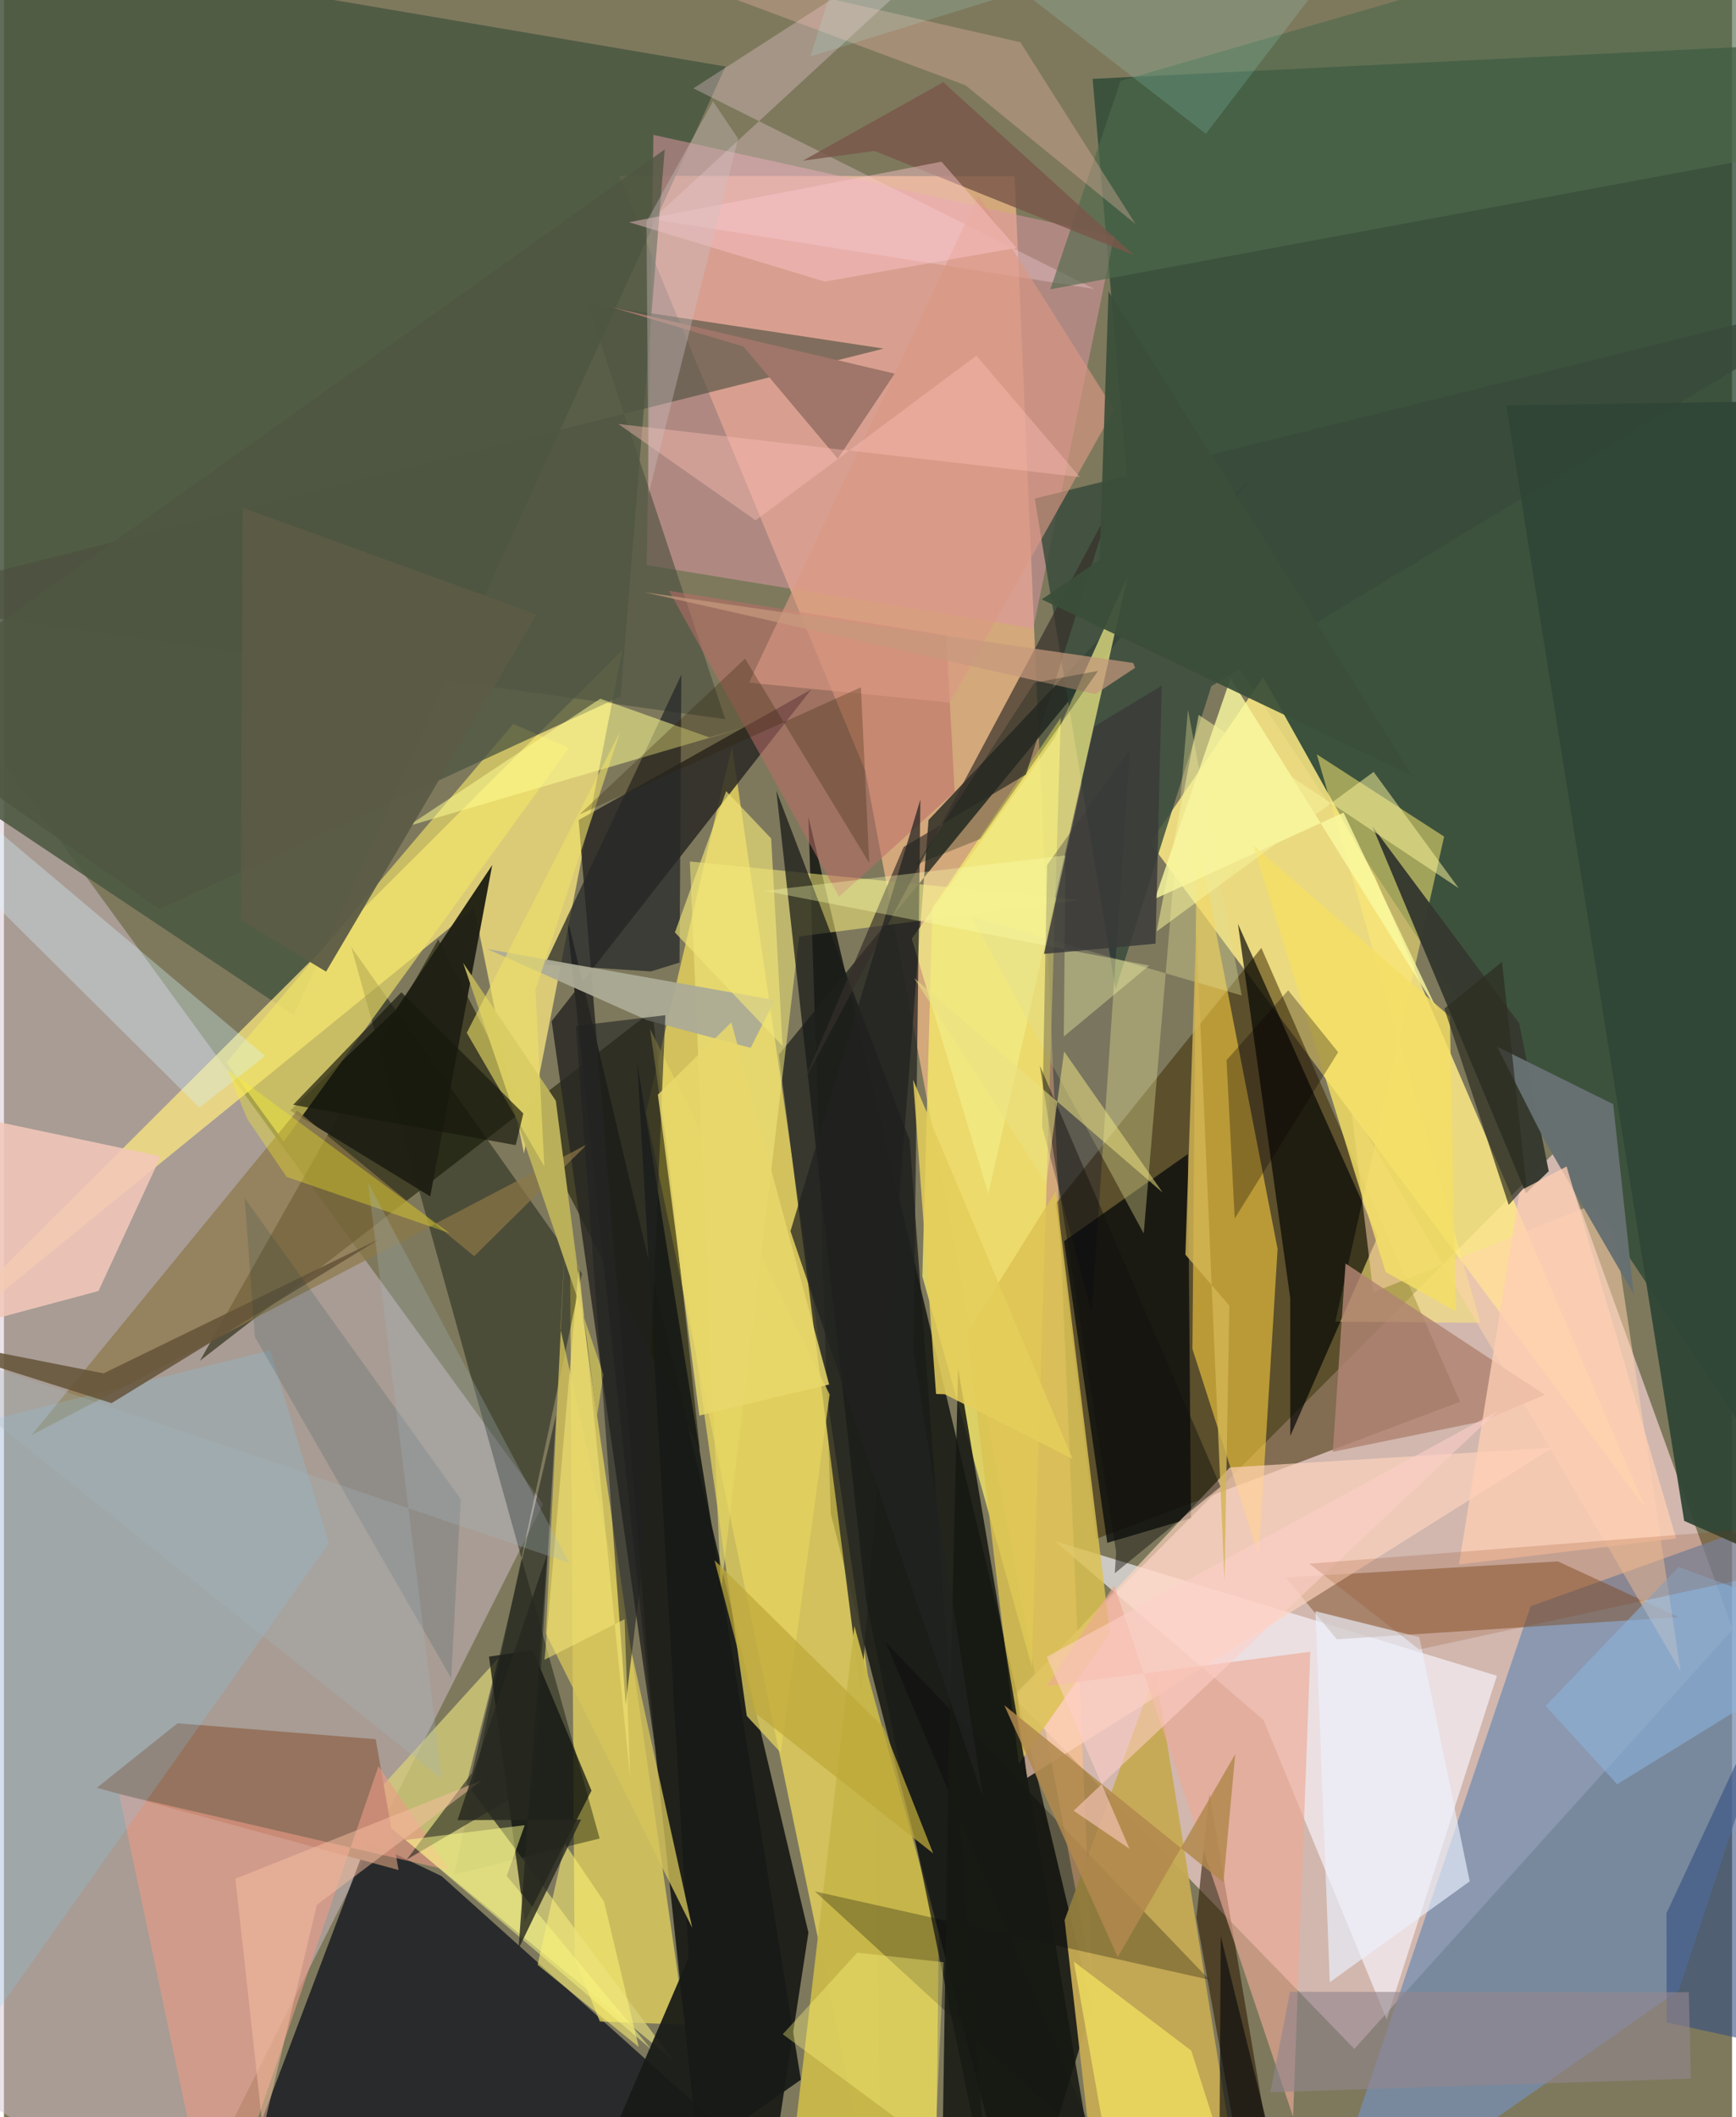 <svg xmlns="http://www.w3.org/2000/svg" width="228" height="278" viewBox="0 0 836 1024"><path fill="#7e795d" d="M0 0h836v1024H0z"/><path fill="#fdd9da" fill-opacity=".651" d="M752.118 555.365l84.218 232.733-183.066 202.86-165.369-170.483z"/><path fill="#294733" fill-opacity=".769" d="M526.669 38.14l17.615 204.685L898 776.687V19.877z"/><path fill="#000302" fill-opacity=".722" d="M526.343 970.766L491.286 1086l-91.298-353.788-10.826-337.064z"/><path fill="#fec18a" fill-opacity=".659" d="M416.707 372.937l109.799 584.315-37.57-872.027-191.324-.16z"/><path fill="#d6c1cf" fill-opacity=".482" d="M260.797 727.461l-175.73 349.053-133.015-85.076L-62 284.393z"/><path fill="#0a0d0c" fill-opacity=".812" d="M335.522 1037.807L272.046 441.84l117.132 492.897-18.827 122.878z"/><path fill="#ffec85" fill-opacity=".839" d="M554.483 407.635l239.57 321.705-130.822-305.125-54.104-96.733z"/><path fill="#fee85c" fill-opacity=".651" d="M310.566 538.227l41.632-177.285 69.108 472.583 3.43 252.475z"/><path fill="#080b17" fill-opacity=".714" d="M101.89 1086l73.965-195.726 35.843 17.137L410.726 1086z"/><path fill="#4b5741" fill-opacity=".871" d="M349.057 32.17l-208.825 458.9-196.381-131.09 39.973-389.812z"/><path fill="#3d2a00" fill-opacity=".529" d="M528.369 744.31l176.072-66.344-96.157-219.484-99.51 123.75z"/><path fill="#ffea7f" fill-opacity=".722" d="M299.15 314.41L-61.692 674.35l289.194-235.27 24.08 118.821z"/><path fill="#1e1d04" fill-opacity=".592" d="M336.659 701.197L210.113 454.333 94.83 658.136l218.887-169.348z"/><path fill="#768eb1" fill-opacity=".765" d="M889.48 722.722L738.546 776.88 633.91 1086l176.33-123.388z"/><path fill="#2b2d25" fill-opacity=".839" d="M414.566 819.852l32.72-423.242 158.371-167.998-230.791 281.463z"/><path fill="#f1df5e" fill-opacity=".667" d="M276.075 947.07l-2.301-353.19 55.76 385.36-41.259-1.508z"/><path fill="#ffd141" fill-opacity=".58" d="M576.994 402.564l-2.039 249.874 32.112 100.01 9.08-148.361z"/><path fill="#f2e768" fill-opacity=".788" d="M444.294 617.314l4.864-178.245 62.111-91.964-13.985 459.107z"/><path fill="#c6a953" fill-opacity=".949" d="M529.317 1069.719l68.162-10.588-40.363-250.74-44.006 120.323z"/><path fill="#faf7ff" fill-opacity=".627" d="M609.276 831.834l59.652 144.896 53.32-166.223-213.963-65.167z"/><path fill="#292824" fill-opacity=".851" d="M278.015 396.628l37.125 449.839-50.195-352.538 125.61-160.467z"/><path fill="#000b02" fill-opacity=".396" d="M217.877 906.587l70.308-17.373L167.987 458.01 279.64 615.947z"/><path fill="#ffec75" fill-opacity=".525" d="M635.105 364.837l79.19 274.948-70.221-.565 52.633-234.598z"/><path fill="#090b0b" fill-opacity=".773" d="M574.249 734.255l-40.502 11.962-20.913-145.883 59.931-42.172z"/><path fill="#d5cf78" fill-opacity=".765" d="M174.203 873.49l64.965-71.492-15.378 60.714 99.965 133.77z"/><path fill="#dd97a3" fill-opacity=".522" d="M310.962 273.316l186.97 30.642 39.135-189.667L314.18 65.235z"/><path fill="#394b3b" fill-opacity=".831" d="M537.774 478.525l46.31-146.643L898 142.072l-399.337 99.07z"/><path fill="#4b4f3f" fill-opacity=".616" d="M282.37 146.882l143.267 21.723L-62 291.018l410.943 56.828z"/><path fill="#c7b64a" fill-opacity=".976" d="M452.257 935.25L450.504 1086l-67.603-56.673 28.518-242.84z"/><path fill="#7f4e25" fill-opacity=".478" d="M751.763 755.198l-131.692 7.781 24.714 29.905 165.34-10.738z"/><path fill="#000202" fill-opacity=".663" d="M664.55 598.134l-67.587-151.29 25.306 180.989.03 66.669z"/><path fill="#f6ea7c" fill-opacity=".537" d="M331.832 416.671l188.364 18.678-135.492 17.577-37.857 316.462z"/><path fill="#1f1f13" fill-opacity=".957" d="M236.208 418.408l-46.727 70.113-50.991 48.597 67.736 41.543z"/><path fill="#36392f" fill-opacity=".984" d="M736.297 577.125l11.02-10.659-14.302-71.545-71.045-95.31z"/><path fill="#f3e468" fill-opacity=".635" d="M273.337 361.706L135.323 552.112l-27.721-38.291 138.765-163.664z"/><path fill="#95735e" fill-opacity=".992" d="M83.955 833.48l-39.047 31.225 145.984 39.765-11.046-63.268z"/><path fill="#f2ed87" fill-opacity=".71" d="M476.2 577.388l67.346-298.436-35.056 77.723-69.324 97.349z"/><path fill="#ffd4bd" fill-opacity=".667" d="M749.189 700.19l-156.164 9.575-102.84 109.893 4.68 40.288z"/><path fill="#2d1902" fill-opacity=".573" d="M605.328 1086l-28.442-158.493 6.297-59.988 34.719 204.742z"/><path fill="#191b19" fill-opacity=".741" d="M475.72 1059.742l-58.6-285.334-43.477-392.007 64.49 168.972z"/><path fill="#304536" fill-opacity=".945" d="M866.001 193.943l-139.225 2.177 86.064 539.481L898 773.074z"/><path fill="#8c7747" fill-opacity=".698" d="M227.5 607.575l54.682-54.141-268.89 140.718 128.54-156.964z"/><path fill="#f3c7ba" fill-opacity=".867" d="M75.841 559.272L-62 530.145v123.151L45.739 624.41z"/><path fill="#35302a" fill-opacity=".682" d="M386.369 524.405l48.896-114.766 59.143-35.06 40.215-128.088z"/><path fill="#dbc252" fill-opacity=".824" d="M466.1 644.455l24.869 208.613 44.12-63.116-26.222-213.78z"/><path fill="#0f1210" fill-opacity=".725" d="M255.801 798.088l-21.152 3.157 17.298 128.282 32.288-63.459z"/><path fill="#eb9b86" fill-opacity=".6" d="M101.781 1086l79.398-231.804 34.741 50.565-160.24-37.048z"/><path fill="#bbb15b" fill-opacity=".984" d="M286.838 685.118l-19.87-152.728-44.825-66.658 67.88 199.128z"/><path fill="#171a16" fill-opacity=".929" d="M331.244 946.872L271.466 1086l114.052-80.11-79.144-491.66z"/><path fill="#262929" fill-opacity=".745" d="M261.641 466.5l51.329 3.35 13.854-4.282.891-139.268z"/><path fill="#e2de93" fill-opacity=".369" d="M551.393 596.592l-83.28-153.254 130.678 38.148-26.02-138.306z"/><path fill="#d6c55b" fill-opacity=".765" d="M269.266 642.797l2.408-46.355-9.487 193.674 70.79 142.302z"/><path fill-opacity=".271" d="M583.115 957.53l-190.78-42.727 138.785 127.312-104.617-247.897z"/><path fill="#ffd3ac" fill-opacity=".525" d="M662.431 625.093l114.27-45.644 34.421 228.935-159.415-272.778z"/><path fill="#ffdbe9" fill-opacity=".294" d="M496.185-62L333.537 42.722l194.05 97.067-213.8-33.756z"/><path fill="#e4d35f" fill-opacity=".749" d="M399.444 674.49l-86.897-176.943 46.816 332.4 16.492 17.823z"/><path fill="#7ed4ff" fill-opacity=".2" d="M-62 700.492l190.751-47.384 28.429 93.278L-62 1055.81z"/><path fill="#000328" fill-opacity=".259" d="M504.622 418.395l-2.383 126.54 23.959 89.879 18.512-272.355z"/><path fill="#eca995" fill-opacity=".643" d="M537.08 766.799l86.562 256.962 8.33-224.867-127.498 16.579z"/><path fill="#4e5641" fill-opacity=".769" d="M-62 343.912L319.647 72.325l-21.299 264.54L75.278 439.79z"/><path fill="#fffd92" fill-opacity=".522" d="M195.326 399.619l166.671-48.828-20.806 5.848-52.707-18.701z"/><path fill="#b18472" fill-opacity=".831" d="M745.488 674.63l-96.475-63.521-6.163 91.067 71.69-14.605z"/><path fill="#4f694b" fill-opacity=".627" d="M506.208 139.934l33.99-100.843L888.974-62 898 67.2z"/><path fill="#faf9a0" fill-opacity=".816" d="M593.37 328.11l100.41 161.23-45.718-96.304-91.277 41.699z"/><path fill="#22251e" fill-opacity=".58" d="M194.797 899.463l31.576-41.926 40.708-173.058-10.618 178.693z"/><path fill="#d5f7ff" fill-opacity=".333" d="M126.44 510.752l-31.925 24.933-123.82-122.994L-62 351.983z"/><path fill="#677071" fill-opacity=".992" d="M722.355 506.243l56.15 27.804 9.924 91.93-43.138-74.46z"/><path fill="#bc6e68" fill-opacity=".533" d="M321.763 285.776L404.02 433.68l55.89-50.635-4.1-75.705z"/><path fill="#acab96" fill-opacity=".941" d="M361.25 506.821l-49.97-13.337-77.469-34.465 139.05 24.714z"/><path fill="#161813" fill-opacity=".875" d="M461.584 661.879L533.293 1086h-79.976l3.59-231.114z"/><path fill="#655339" fill-opacity=".855" d="M48.202 664.248L-62 642.528l114.042 36.124 129.796-79.496z"/><path fill="#fec1b1" fill-opacity=".302" d="M491.706 20.434L279.802-27.977l185.367 69.2 82.27 67.152z"/><path fill="#212321" fill-opacity=".729" d="M473.545 868.98l-33.562-215.456 3.356-266.828-62.845 208.757z"/><path fill="#9f7669" d="M403.371 221.867l27.554-41.147-136.93-32.143 63.759 19.037z"/><path fill="#ecf3ff" fill-opacity=".639" d="M684.712 791.819l-50.235-12.524 6.92 179.448 67.696-48.803z"/><path fill="#202323" fill-opacity=".592" d="M319.967 491.017l-43.25 5.18 24.048 328.253 7.776-64.525z"/><path fill="#334e81" fill-opacity=".592" d="M898 998.532l-93.635-20.34-.09-52.861 67.656-145.378z"/><path fill="#ffceb4" fill-opacity=".769" d="M755.952 564.172l-22.687 11.862-29.376 180.648 105.08-12.56z"/><path fill="#f4df65" fill-opacity=".824" d="M699.472 491.68l-95.209-83 64.153 206.533 33.983 19.06z"/><path fill="#eee069" fill-opacity=".596" d="M257.13 478.744l4.264 85.388-37.505-64.585 74.247-145.786z"/><path fill="#feff8d" fill-opacity=".49" d="M251.919 882.776l-8.7 24.57 69.897 83.829-118.778-101.268z"/><path fill="#0c0000" fill-opacity=".294" d="M645.435 508.907l-24.157-29.925-29.832 33.816 3.955 76.573z"/><path fill="#feffaf" fill-opacity=".341" d="M367.936 430.861l186.06 36.17-41.3 34.33.862-87.63z"/><path fill="#f5e862" fill-opacity=".686" d="M517.565 948.755l23.555 132.392 63.22 4.853-29.932-94.185z"/><path fill="#8cb3dc" fill-opacity=".588" d="M810.195 757.847l-64.348 67.247 34.574 37.883L898 790.429z"/><path fill="#db9883" fill-opacity=".639" d="M471.47 94.488l65.58 103.616-79.498 141.688-97.113-9.62z"/><path fill="#3a4f39" fill-opacity=".933" d="M530.017 270.747l4.336-129.811 146.9 234.227-179.177-85.254z"/><path fill="#3a3a39" fill-opacity=".843" d="M503.131 461.368l24.34-109.999 32.607-19.735-2.967 124.785z"/><path fill="#5c5c46" fill-opacity=".949" d="M257.683 297.162l-142.21-51.605-.809 199.532 41.166 24.858z"/><path fill="#fbf077" fill-opacity=".557" d="M307.113 990.032l-48.97-39.719 13.193-58.635 18.943 28.028z"/><path fill="#083c44" fill-opacity=".149" d="M121.395 646.641l94.98 165.065 4.585-86.651-104.49-145.487z"/><path fill="#fef423" fill-opacity=".329" d="M107.835 516.991l107.744 79.43-78.828-27.201-19.068-28.02z"/><path fill="#2c2e20" fill-opacity=".69" d="M727.948 582.784l8.554-9.515L724.715 465.2l-27.902 22.592z"/><path fill="#f8f49b" fill-opacity=".522" d="M557.636 450.519l104.968-77.187 41.176 56.26-125.807-83.804z"/><path fill="#2c1e06" fill-opacity=".275" d="M414.565 332.431l4.032 84.935-60.074-98.79-80.085 75.344z"/><path fill="#b1884d" fill-opacity=".851" d="M589.943 910.459l-106.01-85.69 54.898 121.818 56.828-98.166z"/><path fill="#17190d" fill-opacity=".671" d="M139.895 534.354l107.676 19.527 3.68-15.328-59.002-58.646z"/><path fill="#c6997d" fill-opacity=".706" d="M546.295 320.658L309.877 286.44l218.133 49.254 19.204-12.69z"/><path fill="#79574a" fill-opacity=".82" d="M454.398 39.75l-67.903 37.979 34.655-4.739 125.436 50.421z"/><path fill="#f8e979" fill-opacity=".525" d="M278.12 612.14l24.797 247.49-2.686-76.473-38.7 19.588z"/><path fill="#e5ce5a" fill-opacity=".855" d="M439.819 522.267l77.16 183.397-61.864-31.312-4.196-.139z"/><path fill="#fff67c" fill-opacity=".357" d="M454.552 949.049l-41.758-4.599-36.027 39.449 73.655 54.457z"/><path fill="#92858d" fill-opacity=".616" d="M815.097 963.56l.958 41.785-203.41 6.59 9.53-48.572z"/><path fill="#f1e479" fill-opacity=".647" d="M371.148 405.521l5.507 100.323-52.073-54.867 24.802-68.336z"/><path fill="#ffc8ce" fill-opacity=".431" d="M489.834 119.892L453.55 78.2l-151.18 29.28 94.664 28.707z"/><path fill="#11110b" fill-opacity=".455" d="M501.147 515.429l87.38 203.607-51.128 41.882.633-10.265z"/><path fill="#ffcfc8" fill-opacity=".565" d="M722.507 682.536L504.436 801.367l40.071 92.807-27.042-18.387z"/><path fill="#e8d86c" fill-opacity=".847" d="M336.397 684.65L316.35 529.434l35.551-34.96 47.307 175.157z"/><path fill="#833500" fill-opacity=".169" d="M631.483 756.298l53.17 41.5 157.268-34.132 24.43-25.735z"/><path fill="#eae183" fill-opacity=".537" d="M512.876 508.545l-8.653 63.745-63.93-99.255 120.26 103.762z"/><path fill="#01170f" fill-opacity=".267" d="M498.538 330.208l-57.006 87.896 30.898-12.354 56.841-81.26z"/><path fill="#f8bfa1" fill-opacity=".498" d="M231.289 861.018l-79.882 60.273-26.117 109.045-13.336-121.68z"/><path fill="#bea839" fill-opacity=".737" d="M425.528 835.488l-81.796-80.872 19.134 73.486 86.66 68.31z"/><path fill="#fcbdb3" fill-opacity=".412" d="M470.43 172.018l50.041 58.725-223.26-25.672 66.424 46.594z"/><path fill="#cfc1c1" fill-opacity=".369" d="M311.824 238.947l-.99-131.701 32.198-58.218L355.16 67.11z"/><path fill="#a7fff2" fill-opacity=".153" d="M678.374-62L581.447 64.71 418.223-62l-28.085 89.322z"/><path fill="#27281f" fill-opacity=".808" d="M248.937 942.562L262.8 751.638l-43.403 128.71 59.799-.293z"/><path fill="#d2b555" fill-opacity=".812" d="M590.48 764.666l2.327-133.192-21.246-24.625 5.2-157.752z"/><path fill="#a5b7bf" fill-opacity=".275" d="M273.465 755.937L176.17 571.963 211.868 860.4-62 641.888z"/><path fill="#0b0c0b" fill-opacity=".639" d="M625.544 1086l-275.78-37.272L587.717 1086l.935-149.514z"/></svg>
